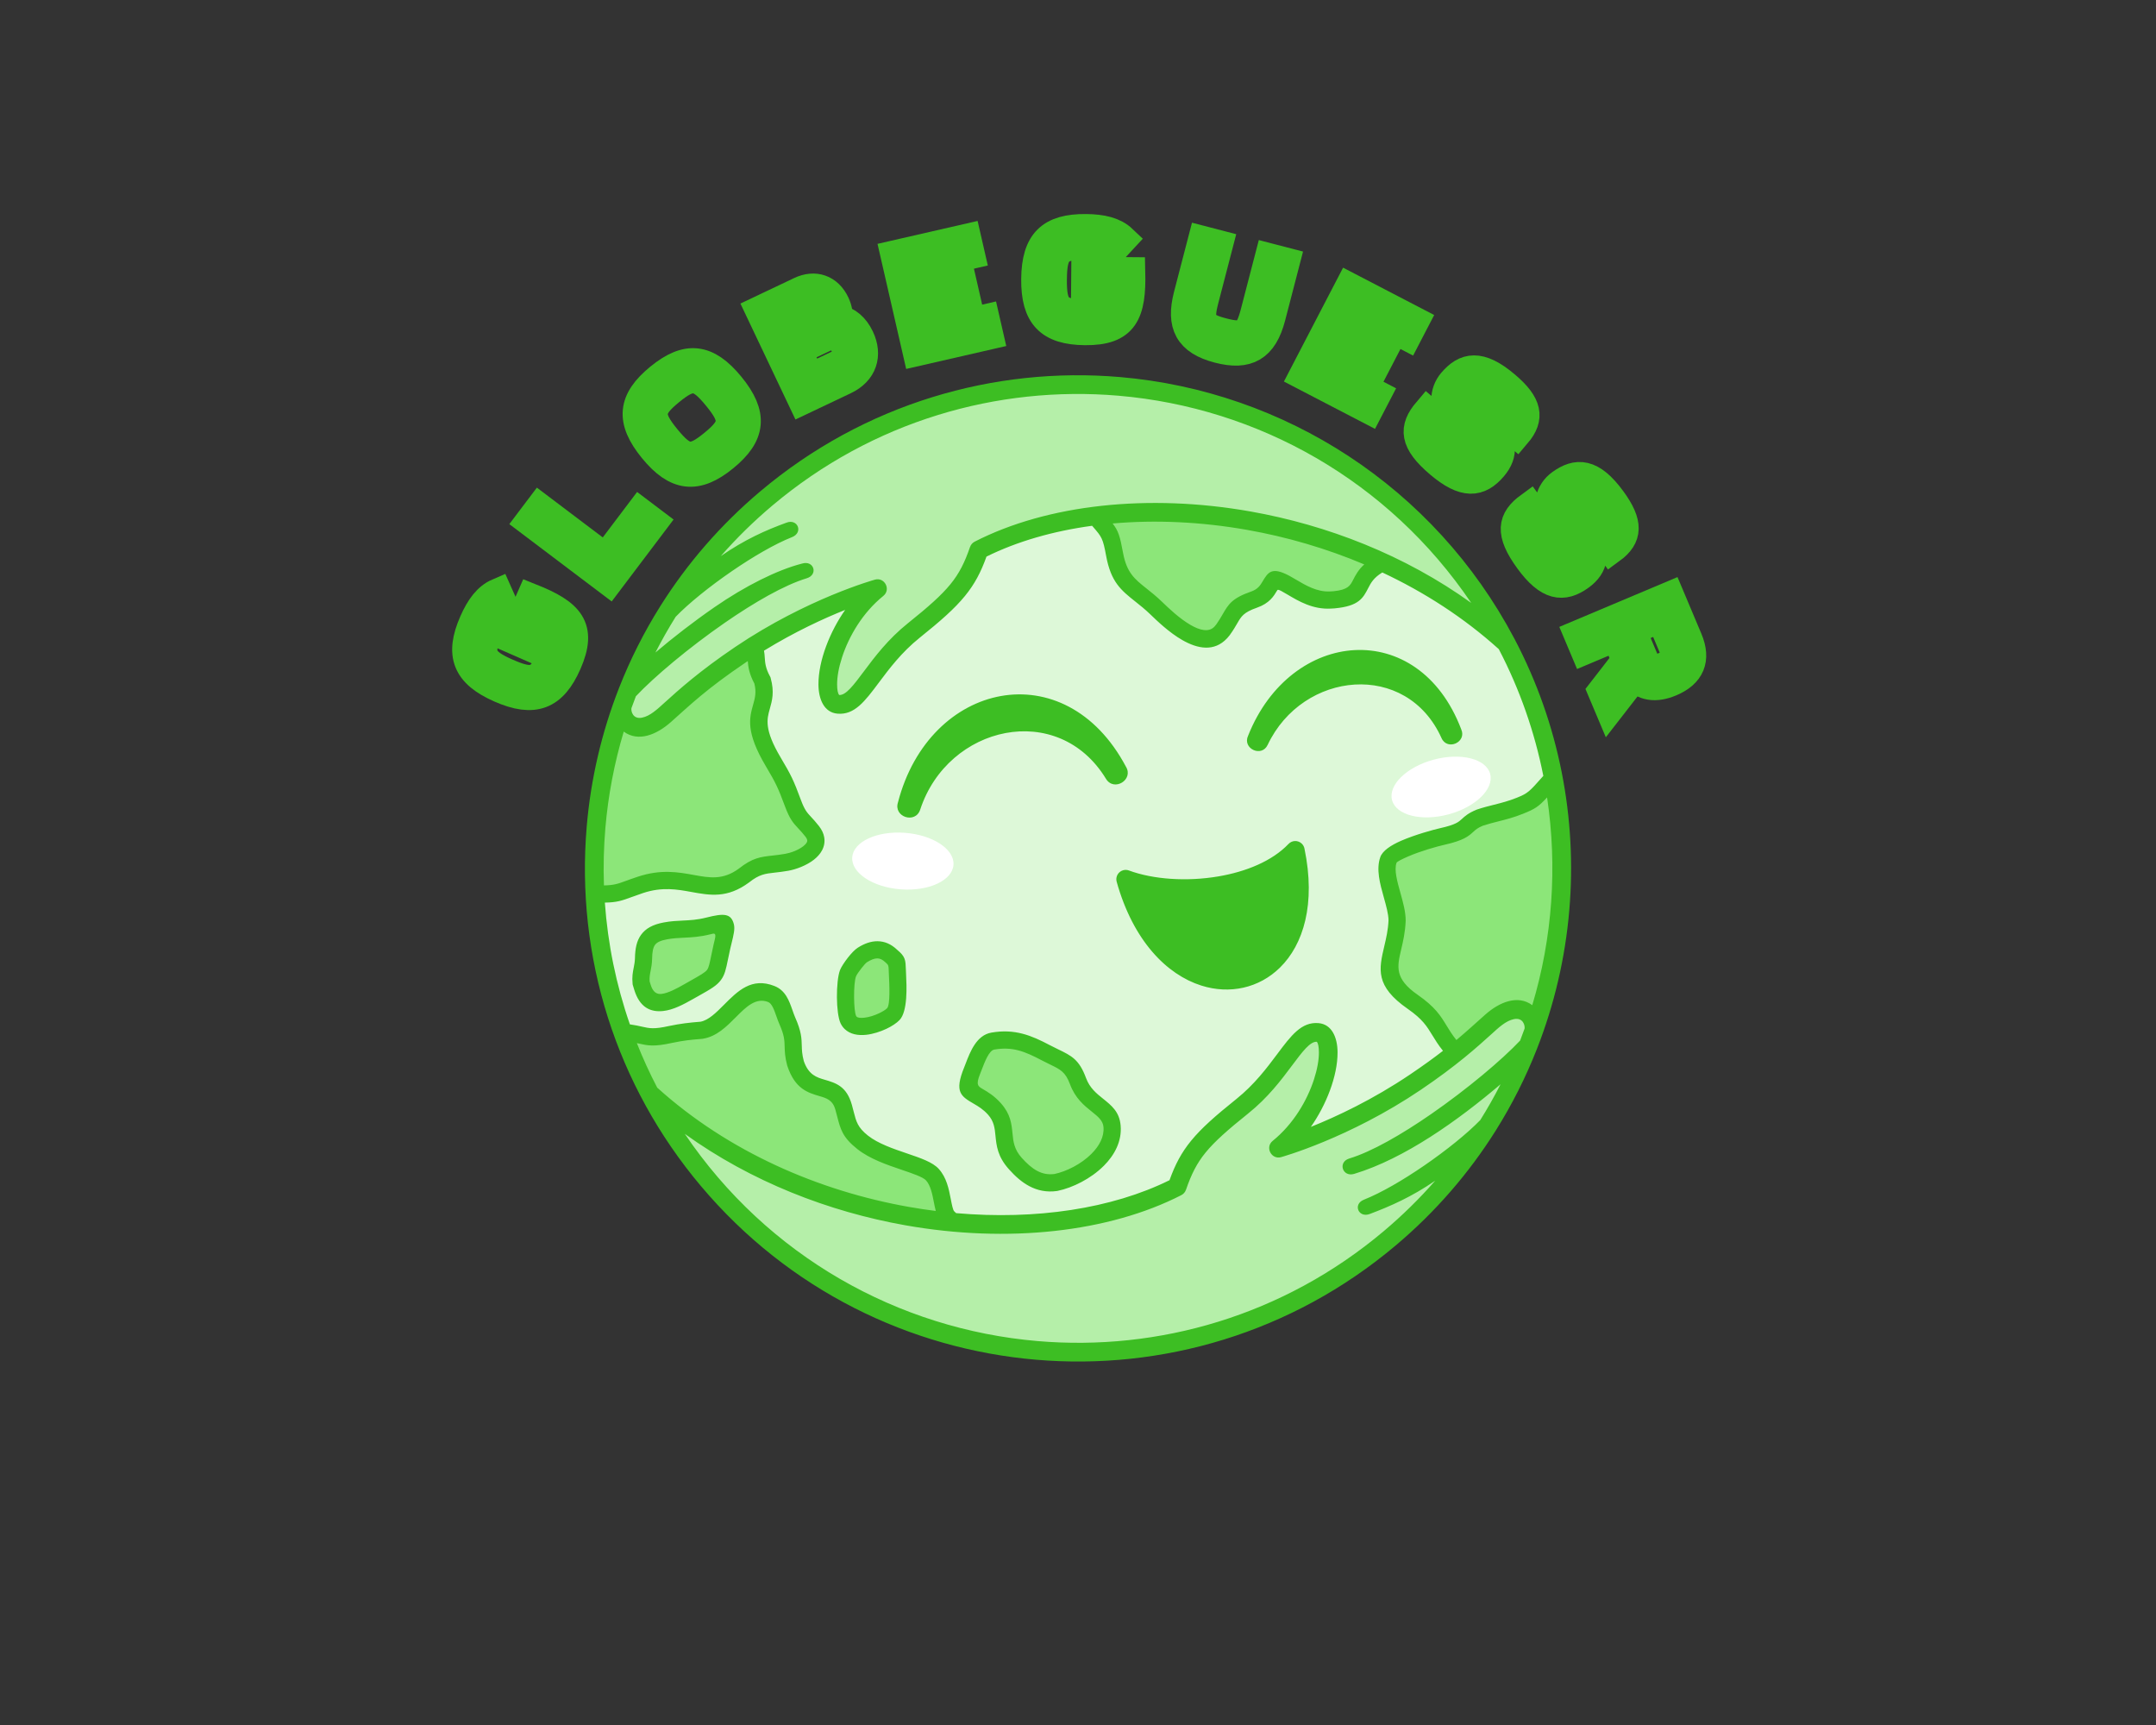 <?xml version="1.0" encoding="UTF-8" standalone="no" ?>
<!DOCTYPE svg PUBLIC "-//W3C//DTD SVG 1.1//EN" "http://www.w3.org/Graphics/SVG/1.1/DTD/svg11.dtd">
<svg xmlns="http://www.w3.org/2000/svg" xmlns:xlink="http://www.w3.org/1999/xlink" version="1.1" width="1280" height="1024" viewBox="0 0 1280 1024" xml:space="preserve">
<rect x="0" y="0" width="1280" height="1024" fill="#333333" stroke="none"/>
<desc>Created with Fabric.js 5.3.0</desc>
<defs>
</defs>
<g transform="matrix(1 0 0 1 640 512)" id="background-logo"  >
<rect style="stroke: none; stroke-width: 0; stroke-dasharray: none; stroke-linecap: butt; stroke-dashoffset: 0; stroke-linejoin: miter; stroke-miterlimit: 4; fill: rgb(255,255,255); fill-opacity: 0; fill-rule: nonzero; opacity: 1;"  paint-order="stroke"  x="-640" y="-512" rx="0" ry="0" width="1280" height="1024" />
</g>
<g transform="matrix(2.237 0 0 2.237 640 515.497)" id="logo-logo"  >
<g style=""  paint-order="stroke"   >
		<g transform="matrix(0.753 0 0 0.753 0.001 0)"  >
<path style="stroke: none; stroke-width: 1; stroke-dasharray: none; stroke-linecap: butt; stroke-dashoffset: 0; stroke-linejoin: miter; stroke-miterlimit: 4; fill: rgb(181,239,169); fill-rule: evenodd; opacity: 1;"  paint-order="stroke"  transform=" translate(-305.793, -396.789)" d="M 314.144 269.772 C 297.64 271.579 282.426 275.802 269.712 282.318 C 269.415 282.47 269.159 282.674 268.952 282.913 C 268.74 283.158 268.577 283.444 268.472 283.752 L 268.233 284.449 L 268.219 284.444 C 267.351 286.905 266.458 289.053 265.428 291.036 C 264.299 293.209 263.011 295.175 261.415 297.127 C 259.772 299.14 257.788 301.169 255.315 303.416 C 252.858 305.648 249.905 308.107 246.309 310.989 C 242.829 313.778 239.934 316.717 237.439 319.583 C 234.919 322.48 232.831 325.271 230.96 327.773 C 229.115 330.245 227.517 332.381 226.055 333.915 C 224.479 335.566 223.037 336.52 221.598 336.444 L 221.311 336.429 L 221.105 336.228 C 220.753 335.882 220.499 335.304 220.345 334.534 C 220.211 333.862 220.139 332.992 220.134 331.964 C 220.126 330.582 220.276 329.017 220.585 327.326 C 220.886 325.686 221.333 323.928 221.93 322.103 C 223.23 318.123 225.228 313.866 227.931 309.853 C 230.307 306.324 233.228 302.982 236.699 300.178 C 237.345 299.658 237.635 298.993 237.654 298.338 C 237.667 297.894 237.557 297.448 237.351 297.05 C 237.146 296.652 236.845 296.305 236.477 296.057 C 235.929 295.689 235.217 295.537 234.425 295.759 L 234.405 295.765 C 233.715 295.956 210.324 302.559 185.422 319.369 C 172.76 327.916 165.492 334.495 160.583 338.94 C 160.443 339.074 160.287 339.208 160.142 339.34 C 157.659 341.597 155.199 343.831 152.278 344.413 C 151.607 344.547 151.017 344.547 150.502 344.449 C 149.608 344.279 148.958 343.822 148.501 343.254 C 148.062 342.707 147.81 342.063 147.694 341.483 C 147.595 340.988 147.595 340.515 147.659 340.175 L 147.672 340.106 L 147.688 340.06 C 147.901 339.466 148.159 338.763 148.461 337.95 C 148.731 337.225 148.998 336.524 149.259 335.849 L 149.313 335.709 L 149.414 335.603 C 152.729 332.079 157.606 327.616 163.305 322.909 C 168.647 318.497 174.732 313.855 180.95 309.554 C 186.403 305.783 191.926 302.296 197.09 299.495 C 201.755 296.963 206.146 294.978 209.955 293.826 C 211.124 293.473 211.706 292.764 211.82 292.047 C 211.863 291.777 211.842 291.504 211.765 291.249 C 211.688 290.995 211.551 290.755 211.362 290.551 C 210.858 290.005 209.962 289.729 208.776 290.087 L 208.746 290.096 C 204.437 291.194 199.488 293.142 194.281 295.735 C 188.999 298.366 183.464 301.653 178.07 305.383 C 174.48 307.866 170.92 310.472 167.505 313.094 C 163.889 315.871 160.459 318.646 157.35 321.292 L 154.463 323.747 L 156.185 320.373 C 157.272 318.24 158.422 316.103 159.632 313.967 C 160.833 311.847 162.075 309.761 163.358 307.71 L 163.398 307.645 L 163.456 307.585 C 165.733 305.229 168.719 302.558 172.117 299.802 C 175.562 297.007 179.429 294.124 183.408 291.395 C 187.244 288.762 191.18 286.276 194.934 284.152 C 198.443 282.167 201.787 280.502 204.737 279.334 C 205.875 278.885 206.396 278.125 206.45 277.396 C 206.47 277.118 206.427 276.844 206.329 276.597 C 206.23 276.348 206.074 276.119 205.87 275.931 C 205.324 275.428 204.412 275.225 203.264 275.678 L 203.244 275.684 C 199.605 277.011 195.997 278.47 192.235 280.327 C 188.477 282.183 184.565 284.439 180.318 287.361 L 175.332 290.792 L 179.32 286.24 C 182.11 283.055 185.036 279.958 188.094 276.959 C 191.113 274 194.278 271.123 197.585 268.337 C 214.984 253.681 234.488 243.166 254.9 236.69 C 276.104 229.962 298.292 227.589 320.117 229.457 C 345.118 231.595 369.318 239.277 390.924 251.968 C 411.973 264.331 430.556 281.444 445.01 302.811 L 447.393 306.333 L 443.939 303.849 C 432.602 295.689 420.332 288.998 407.611 283.729 C 394.206 278.176 380.295 274.201 366.442 271.75 C 348.526 268.579 330.688 267.961 314.144 269.772 L 314.144 269.772 z M 220.667 541.615 C 199.619 529.253 181.038 512.139 166.576 490.767 L 164.192 487.244 L 167.646 489.729 C 178.985 497.89 191.255 504.58 203.975 509.85 C 217.38 515.402 231.291 519.377 245.144 521.828 C 263.06 524.999 280.897 525.617 297.442 523.806 C 313.946 521.999 329.16 517.776 341.874 511.26 C 342.171 511.108 342.427 510.904 342.633 510.666 C 342.846 510.421 343.009 510.134 343.113 509.826 L 343.353 509.129 L 343.367 509.134 C 344.235 506.673 345.129 504.525 346.158 502.543 C 347.287 500.369 348.576 498.403 350.171 496.451 C 351.813 494.439 353.798 492.409 356.271 490.162 C 358.728 487.931 361.682 485.472 365.277 482.589 C 368.758 479.8 371.652 476.861 374.146 473.995 C 376.646 471.121 378.744 468.317 380.624 465.804 C 382.472 463.334 384.069 461.197 385.531 459.664 C 387.107 458.013 388.549 457.059 389.988 457.134 L 390.275 457.149 L 390.48 457.351 C 390.834 457.696 391.087 458.275 391.241 459.044 C 391.375 459.717 391.447 460.587 391.452 461.614 C 391.46 462.996 391.31 464.561 391.001 466.251 C 390.7 467.892 390.252 469.65 389.656 471.475 C 388.355 475.456 386.358 479.713 383.656 483.726 C 381.28 487.254 378.358 490.597 374.887 493.4 C 374.241 493.921 373.951 494.585 373.933 495.24 C 373.92 495.684 374.029 496.13 374.235 496.528 C 374.44 496.926 374.741 497.273 375.109 497.521 C 375.657 497.89 376.369 498.041 377.161 497.819 L 377.182 497.813 C 377.871 497.622 401.262 491.02 426.164 474.21 C 438.826 465.662 446.094 459.083 451.004 454.639 C 451.144 454.504 451.3 454.37 451.445 454.238 C 453.927 451.981 456.388 449.746 459.308 449.165 C 459.979 449.031 460.569 449.031 461.085 449.13 C 461.979 449.3 462.629 449.757 463.085 450.324 C 463.525 450.872 463.776 451.516 463.893 452.096 C 463.99 452.593 463.991 453.064 463.928 453.403 L 463.914 453.472 L 463.897 453.519 C 463.685 454.114 463.429 454.813 463.125 455.628 C 462.856 456.352 462.589 457.054 462.327 457.729 L 462.272 457.869 L 462.173 457.976 C 458.857 461.5 453.979 465.963 448.281 470.669 C 442.939 475.081 436.854 479.724 430.637 484.024 C 425.184 487.796 419.66 491.282 414.496 494.084 C 409.831 496.615 405.44 498.601 401.632 499.753 C 400.479 500.101 399.913 500.822 399.809 501.563 C 399.769 501.852 399.794 502.146 399.878 502.42 C 399.963 502.695 400.108 502.957 400.308 503.18 C 400.83 503.766 401.744 504.075 402.933 503.718 C 410.82 501.333 418.945 497.323 426.85 492.482 C 436.598 486.514 446.007 479.289 454.236 472.287 L 457.123 469.831 L 455.401 473.206 C 454.313 475.339 453.164 477.476 451.954 479.612 C 450.753 481.731 449.511 483.818 448.229 485.868 L 448.188 485.934 L 448.131 485.992 C 445.853 488.349 442.866 491.021 439.469 493.776 C 436.023 496.571 432.156 499.454 428.179 502.184 C 424.343 504.816 420.406 507.303 416.652 509.426 C 413.144 511.411 409.8 513.076 406.85 514.244 C 405.731 514.687 405.221 515.42 405.169 516.127 C 405.149 516.398 405.193 516.668 405.293 516.915 C 405.394 517.166 405.551 517.395 405.755 517.581 C 406.316 518.096 407.254 518.306 408.423 517.844 L 408.435 517.842 C 411.971 516.51 415.62 515.022 419.404 513.164 C 423.191 511.304 427.134 509.063 431.268 506.218 L 436.253 502.786 L 432.267 507.338 C 429.477 510.523 426.551 513.62 423.493 516.617 C 420.474 519.577 417.309 522.455 414.001 525.241 C 396.603 539.897 377.098 550.413 356.687 556.889 C 335.482 563.616 313.294 565.989 291.469 564.122 C 266.464 561.982 242.268 554.303 220.667 541.615 L 220.667 541.615 z" stroke-linecap="round" />
</g>
		<g transform="matrix(0.753 0 0 0.753 -1.035 0.516)"  >
<path style="stroke: none; stroke-width: 1; stroke-dasharray: none; stroke-linecap: butt; stroke-dashoffset: 0; stroke-linejoin: miter; stroke-miterlimit: 4; fill: rgb(221,248,216); fill-rule: evenodd; opacity: 1;"  paint-order="stroke"  transform=" translate(-304.417, -397.475)" d="M 290.566 278.896 C 296.903 277.047 303.608 275.645 310.58 274.699 L 311.308 274.6 L 312.119 275.535 C 313.721 277.384 314.638 278.443 315.347 279.946 C 316.037 281.409 316.452 283.166 317.04 286.381 C 317.85 290.804 319.092 293.671 320.72 295.892 C 322.354 298.121 324.451 299.786 326.896 301.727 C 327.706 302.371 328.56 303.048 329.436 303.783 C 330.319 304.525 331.243 305.339 332.203 306.265 C 333.421 307.44 335.072 309.029 336.987 310.65 C 338.868 312.243 341.002 313.863 343.215 315.13 C 345.744 316.578 348.338 317.569 350.775 317.632 C 353.093 317.692 355.326 316.896 357.297 314.81 L 357.396 314.7 L 358.159 313.792 L 358.255 313.661 C 359.386 312.089 360.127 310.81 360.769 309.702 C 361.536 308.376 362.14 307.333 363.264 306.334 C 364.356 305.363 365.872 304.519 368.41 303.631 C 370.399 302.937 371.723 302.029 372.672 301.084 C 373.635 300.125 374.251 299.092 374.78 298.203 C 375.085 297.691 375.332 297.279 376.278 297.252 L 376.283 297.252 C 376.715 297.241 377.253 297.394 378.081 297.833 L 378.086 297.833 C 378.361 297.979 378.755 298.202 379.213 298.466 L 380.341 299.125 C 382.257 300.261 384.446 301.56 386.865 302.502 C 389.242 303.429 391.899 304.042 394.852 303.872 L 396.203 303.791 C 400.154 303.419 402.426 302.608 403.893 301.497 C 405.3 300.43 406.057 298.961 406.898 297.324 C 407.356 296.433 407.851 295.474 408.677 294.447 C 409.507 293.417 410.643 292.363 412.35 291.336 L 412.969 290.964 L 413.626 291.272 C 421.202 294.824 428.572 298.914 435.621 303.553 C 442.432 308.035 448.931 313.019 455.015 318.51 L 455.19 318.668 L 455.309 318.895 C 459.03 326.024 462.204 333.355 464.829 340.826 C 467.493 348.407 469.596 356.128 471.138 363.924 L 471.267 364.579 L 470.619 365.31 C 468.183 368.062 466.853 369.564 465.566 370.631 C 464.217 371.752 463.031 372.319 460.915 373.173 C 459.451 373.763 458.059 374.226 456.703 374.623 C 455.32 375.028 454.041 375.352 452.762 375.674 C 451.711 375.939 450.657 376.206 449.873 376.419 C 448.966 376.667 448.003 376.951 446.932 377.306 L 446.827 377.344 C 444.149 378.435 443.057 379.42 442.026 380.368 L 441.983 380.407 C 440.733 381.557 439.551 382.644 433.725 383.944 C 432.363 384.248 429.568 384.985 426.493 385.979 C 424.385 386.659 422.156 387.458 420.196 388.314 C 418.396 389.101 416.773 389.979 415.552 390.938 C 414.592 391.692 413.905 392.473 413.626 393.26 C 412.943 395.19 412.919 397.313 413.223 399.524 C 413.541 401.834 414.224 404.272 414.901 406.694 C 415.312 408.153 415.719 409.607 416.037 411.03 C 416.362 412.477 416.582 413.849 416.592 415.079 L 416.592 415.144 C 416.452 418.614 415.744 421.646 415.104 424.369 L 415.093 424.416 C 414.164 428.37 413.367 431.765 414.148 434.958 C 414.929 438.149 417.323 441.374 422.805 445.184 C 425.497 447.055 427.265 448.674 428.603 450.221 C 429.943 451.772 430.813 453.199 431.745 454.729 C 432.252 455.561 432.776 456.421 433.388 457.342 C 433.986 458.242 434.667 459.195 435.491 460.223 L 436.358 461.303 L 435.262 462.154 C 433.684 463.377 431.949 464.676 430.017 466.07 C 428.045 467.493 425.936 468.968 423.663 470.502 C 416.982 475.012 410.4 478.776 404.357 481.867 C 398.317 484.957 392.851 487.355 388.368 489.148 L 384.104 490.854 L 386.745 487.1 C 389.435 483.275 391.826 478.716 393.494 474.054 C 395.019 469.795 395.935 465.476 395.912 461.597 C 395.897 459.071 395.4 456.701 394.304 455.021 C 393.446 453.709 392.185 452.827 390.453 452.679 C 387.866 452.458 385.766 453.411 383.761 455.152 C 381.604 457.023 379.488 459.853 377.038 463.128 L 377.032 463.13 C 373.421 467.957 368.975 473.902 362.479 479.109 C 358.759 482.091 355.684 484.657 353.091 487.025 C 350.527 489.367 348.452 491.499 346.708 493.635 C 345.045 495.67 343.688 497.692 342.506 499.874 C 341.311 502.08 340.295 504.44 339.326 507.132 L 339.139 507.652 L 338.648 507.896 C 328.411 512.957 316.554 516.511 303.726 518.49 C 290.83 520.48 276.94 520.887 262.719 519.643 L 262.18 519.595 L 261.816 519.184 C 261.759 519.118 261.689 519.046 261.604 518.966 C 261.526 518.891 261.439 518.814 261.344 518.736 C 260.847 518.337 260.503 517.521 260.229 516.461 C 260.002 515.578 259.806 514.572 259.599 513.506 C 259.267 511.799 258.911 509.977 258.313 508.236 C 257.74 506.569 256.938 504.967 255.706 503.606 C 254.773 502.576 253.334 501.724 251.575 500.937 C 249.734 500.114 247.507 499.358 245.131 498.551 C 242.74 497.739 240.177 496.869 237.689 495.815 C 235.182 494.755 232.82 493.527 230.928 492.03 C 228.957 490.47 227.812 489.101 227.032 487.635 C 226.262 486.187 225.889 484.737 225.424 482.927 L 225.08 481.601 L 224.788 480.518 C 223.954 477.548 222.726 475.84 221.275 474.757 C 219.792 473.649 217.963 473.112 216.075 472.558 C 214.605 472.126 213.083 471.678 211.62 470.615 C 210.134 469.537 208.807 467.889 207.854 465.126 L 207.828 465.03 C 207.494 463.767 207.314 462.719 207.214 461.792 C 207.118 460.898 207.096 460.106 207.077 459.339 C 207.044 458.089 207.012 456.89 206.731 455.431 C 206.449 453.962 205.912 452.215 204.866 449.86 L 204.861 449.86 C 204.701 449.501 204.538 449.082 204.372 448.635 C 204.262 448.336 204.08 447.816 203.898 447.298 C 203.313 445.627 202.718 443.931 201.842 442.535 C 201.028 441.236 199.933 440.148 198.287 439.503 C 194.699 438.095 191.834 438.474 189.326 439.752 C 186.677 441.102 184.31 443.479 181.928 445.871 C 180.576 447.229 179.217 448.593 177.779 449.729 C 176.259 450.93 174.683 451.84 173.004 452.16 L 172.86 452.181 C 171.741 452.271 170.799 452.352 170.085 452.422 C 169.186 452.511 168.325 452.606 167.438 452.721 C 166.632 452.825 165.777 452.954 164.808 453.12 C 163.865 453.281 162.908 453.463 161.883 453.674 L 161.798 453.692 C 159.087 454.292 157.29 454.497 155.829 454.479 C 154.317 454.459 153.233 454.214 151.916 453.915 L 151.909 453.913 C 150.748 453.65 149.424 453.351 147.664 453.105 L 146.837 452.99 L 146.564 452.204 C 144.129 445.2 142.174 438.076 140.696 430.881 C 139.202 423.61 138.193 416.278 137.669 408.938 L 137.567 407.503 L 139.014 407.481 C 143.061 407.422 144.71 406.819 148.114 405.577 L 148.149 405.564 C 149.271 405.154 150.591 404.672 152.109 404.169 C 155.638 402.998 158.8 402.666 161.714 402.742 C 164.598 402.818 167.194 403.291 169.667 403.74 C 172.94 404.335 176.027 404.896 179.161 404.633 C 182.219 404.376 185.397 403.315 188.989 400.687 L 189.083 400.615 C 190.99 399.104 192.526 398.277 194.045 397.775 C 195.551 397.277 196.971 397.119 198.711 396.926 C 199.46 396.844 200.258 396.755 200.936 396.666 C 201.675 396.57 202.501 396.448 203.462 396.277 C 204.803 396.039 206.423 395.562 208.021 394.873 C 209.397 394.279 210.74 393.539 211.846 392.674 C 212.381 392.256 212.88 391.794 213.324 391.289 C 213.724 390.834 214.067 390.355 214.337 389.857 C 214.666 389.249 214.897 388.614 215.008 387.958 C 215.112 387.343 215.112 386.694 214.992 386.014 C 214.896 385.478 214.725 384.934 214.467 384.388 C 214.206 383.835 213.862 383.279 213.427 382.722 C 212.327 381.314 211.476 380.397 210.744 379.613 L 210.71 379.577 C 209.226 377.984 208.271 376.961 206.89 373.244 C 206.241 371.499 205.7 370.075 205.187 368.797 C 204.707 367.604 204.26 366.574 203.773 365.553 C 203.27 364.497 202.749 363.498 202.136 362.398 C 201.527 361.305 200.769 360.01 199.809 358.391 C 196.776 353.282 195.517 349.734 195.143 346.977 C 194.756 344.125 195.292 342.195 195.828 340.289 L 195.839 340.25 C 196.63 337.438 197.412 334.657 196.168 330.102 L 196.116 329.91 L 196.024 329.743 C 195.165 328.174 194.698 326.866 194.432 325.718 C 194.167 324.582 194.1 323.632 194.04 322.737 L 194.037 322.702 C 193.982 321.876 193.927 321.084 193.785 320.308 L 193.615 319.39 L 194.415 318.899 C 199.903 315.53 205.226 312.664 210.123 310.261 C 215.025 307.856 219.47 305.929 223.218 304.43 L 227.481 302.723 L 224.841 306.479 C 222.152 310.302 219.76 314.863 218.092 319.524 C 216.568 323.783 215.652 328.102 215.674 331.982 C 215.689 334.507 216.186 336.877 217.283 338.557 C 218.14 339.87 219.401 340.751 221.133 340.899 C 223.721 341.121 225.82 340.167 227.826 338.426 C 229.982 336.555 232.098 333.726 234.548 330.45 L 234.554 330.449 C 238.165 325.621 242.612 319.676 249.107 314.469 C 252.828 311.487 255.902 308.921 258.495 306.552 C 261.059 304.211 263.134 302.079 264.878 299.943 C 266.541 297.908 267.898 295.886 269.08 293.704 C 270.275 291.498 271.291 289.138 272.26 286.446 L 272.447 285.925 L 272.937 285.683 C 278.38 282.993 284.289 280.727 290.566 278.896 L 290.566 278.896 z M 320.911 399.666 C 320.669 400.098 320.59 400.622 320.733 401.135 C 323.448 410.827 327.468 418.519 332.199 424.323 C 337.418 430.727 343.503 434.827 349.645 436.775 C 352.034 437.532 354.429 437.967 356.78 438.084 C 359.167 438.203 361.522 438.002 363.795 437.49 C 366.073 436.979 368.271 436.149 370.337 435.016 C 372.376 433.896 374.284 432.482 376.015 430.783 C 380.166 426.707 383.314 420.972 384.81 413.714 C 386.177 407.073 386.162 399.163 384.274 390.085 L 384.266 390.039 C 384.228 389.853 384.16 389.669 384.064 389.499 C 383.974 389.334 383.854 389.179 383.707 389.04 L 383.68 389.018 C 383.299 388.664 382.81 388.495 382.326 388.507 C 381.835 388.519 381.346 388.721 380.979 389.106 L 380.957 389.134 C 378.066 392.149 374.386 394.608 370.225 396.534 C 365.754 398.604 360.716 400.067 355.51 400.953 C 349.846 401.917 344.01 402.194 338.501 401.83 C 332.927 401.461 327.676 400.436 323.258 398.8 C 323.068 398.729 322.869 398.689 322.668 398.681 C 322.475 398.674 322.273 398.697 322.071 398.754 C 321.56 398.897 321.153 399.236 320.911 399.666 L 320.911 399.666 z M 298.19 461.77 L 296.803 461.093 C 296.303 460.846 295.785 460.583 295.261 460.307 C 293.603 459.431 292.036 458.644 290.521 457.988 C 289.005 457.332 287.495 456.785 285.928 456.377 C 284.328 455.961 282.698 455.698 280.983 455.625 C 279.271 455.551 277.457 455.667 275.486 456.007 C 271.024 456.778 268.948 462.197 267.479 466.036 L 267.446 466.105 L 266.936 467.429 C 265.305 471.433 265.003 473.662 265.599 475.103 C 266.156 476.454 267.746 477.383 269.828 478.598 C 271.357 479.49 273.262 480.604 275.127 482.702 C 276.326 484.052 276.996 485.423 277.402 486.814 C 277.791 488.146 277.918 489.431 278.046 490.733 C 278.219 492.49 278.395 494.276 278.991 496.108 C 279.578 497.915 280.591 499.82 282.447 501.895 C 283.495 503.066 284.573 504.157 285.701 505.117 L 285.704 505.114 C 286.82 506.063 287.993 506.894 289.243 507.557 C 290.561 508.255 291.951 508.77 293.433 509.047 C 294.907 509.322 296.485 509.366 298.189 509.131 L 298.347 509.102 C 300.955 508.561 303.873 507.473 306.692 505.945 C 309.305 504.529 311.814 502.74 313.891 500.665 L 314.238 500.317 C 315.999 498.489 317.439 496.446 318.366 494.236 C 319.241 492.15 319.661 489.904 319.46 487.539 C 319.101 483.321 316.621 481.295 313.782 479.022 L 313.69 478.949 C 312.549 478.036 311.34 477.067 310.242 475.865 C 309.093 474.604 308.063 473.097 307.346 471.151 C 305.119 465.118 302.619 463.909 298.19 461.77 L 298.19 461.77 z M 259.036 347.367 C 252.111 353.644 246.581 362.595 243.662 373.864 L 243.64 373.943 C 243.237 375.183 243.639 376.181 244.37 376.79 C 244.671 377.041 245.034 377.236 245.425 377.363 C 245.812 377.488 246.22 377.543 246.619 377.517 C 247.567 377.454 248.478 376.884 248.88 375.647 C 252.202 365.502 258.803 357.713 266.784 352.857 C 271.467 350.007 276.63 348.167 281.887 347.452 C 287.156 346.735 292.522 347.15 297.596 348.811 C 305.045 351.25 311.859 356.366 316.821 364.521 C 317.496 365.628 318.517 365.969 319.457 365.81 C 319.847 365.744 320.229 365.596 320.574 365.385 C 320.924 365.172 321.231 364.899 321.468 364.584 C 322.037 363.823 322.199 362.761 321.522 361.652 L 321.479 361.583 C 316.396 352.01 309.826 345.367 302.642 341.395 C 295.472 337.43 287.675 336.114 280.131 337.188 C 272.562 338.267 265.236 341.746 259.036 347.367 L 259.036 347.367 z M 243.374 429.102 C 243.084 428.33 242.479 427.608 241.258 426.59 L 241.184 426.525 C 240.207 425.581 239.207 424.902 238.184 424.463 C 237.181 424.03 236.154 423.825 235.104 423.818 C 234.095 423.812 233.081 423.996 232.061 424.342 C 231.008 424.699 229.952 425.229 228.889 425.901 C 228.504 426.146 228.038 426.551 227.542 427.049 C 226.964 427.631 226.354 428.336 225.78 429.065 C 225.183 429.826 224.6 430.646 224.12 431.402 C 223.743 431.994 223.441 432.524 223.261 432.923 L 223.178 433.137 C 222.866 433.936 222.623 435.199 222.454 436.693 C 222.262 438.388 222.17 440.323 222.184 442.198 C 222.197 444.053 222.315 445.926 222.542 447.541 C 222.736 448.926 223.004 450.08 223.344 450.8 C 223.495 451.121 223.667 451.413 223.856 451.676 C 224.051 451.946 224.272 452.198 224.515 452.431 C 225.252 453.134 226.152 453.597 227.15 453.863 C 228.318 454.176 229.625 454.225 230.977 454.079 C 232.046 453.964 233.156 453.726 234.244 453.404 C 235.442 453.051 236.612 452.597 237.671 452.097 C 238.586 451.665 239.44 451.186 240.178 450.693 C 240.886 450.222 241.478 449.746 241.901 449.302 C 243.111 448.034 243.646 445.338 243.86 442.482 C 244.09 439.426 243.935 436.233 243.837 434.212 C 243.837 433.649 243.765 433.062 243.765 432.5 C 243.712 430.951 243.676 429.906 243.374 429.102 L 243.374 429.102 z M 182.317 423.059 C 183.056 420.045 183.52 418.146 183.178 416.794 C 182.839 415.452 182.278 414.783 181.337 414.599 C 180.044 414.346 178.034 414.708 175.144 415.438 C 173.464 415.863 171.955 416.108 170.538 416.263 C 169.16 416.412 167.872 416.474 166.598 416.533 C 165.582 416.581 164.573 416.629 163.398 416.731 C 162.311 416.826 161.191 416.964 160.007 417.187 C 158.225 417.521 156.774 418.002 155.597 418.647 C 154.475 419.263 153.596 420.035 152.906 420.984 C 152.235 421.907 151.781 422.955 151.485 424.151 C 151.172 425.42 151.031 426.855 150.998 428.48 C 150.97 429.832 150.751 430.942 150.542 432.005 L 150.54 432.016 C 150.378 432.838 150.22 433.641 150.142 434.446 C 150.062 435.277 150.048 436.201 150.163 437.328 L 150.179 437.489 L 150.69 439.163 C 151.544 441.962 152.784 443.712 154.275 444.69 C 155.73 445.646 157.496 445.897 159.416 445.698 C 161.054 445.527 162.748 444.972 164.405 444.249 C 166.119 443.502 167.802 442.57 169.355 441.689 L 171.254 440.62 C 173.473 439.371 175.104 438.453 176.281 437.653 C 177.412 436.885 178.205 436.181 178.85 435.306 C 179.431 434.52 179.808 433.714 180.12 432.721 C 180.462 431.631 180.73 430.326 181.08 428.623 L 181.451 426.832 C 181.583 426.207 181.737 425.496 181.925 424.658 C 182.024 424.261 182.184 423.385 182.317 423.059 L 182.317 423.059 z M 369.209 354.08 C 370.051 354.129 370.915 353.729 371.403 352.689 L 371.403 352.684 C 375.629 343.745 382.599 337.348 390.499 333.806 C 395.131 331.729 400.089 330.635 405.006 330.585 C 409.936 330.536 414.822 331.538 419.296 333.652 C 425.863 336.757 431.538 342.248 435.158 350.321 C 435.632 351.369 436.486 351.783 437.324 351.748 L 437.33 351.748 C 437.676 351.733 438.029 351.644 438.361 351.495 C 438.695 351.345 438.997 351.138 439.239 350.887 C 439.823 350.283 440.082 349.368 439.61 348.321 L 439.578 348.24 C 436.03 338.898 430.785 332.066 424.672 327.607 C 418.576 323.161 411.602 321.062 404.581 321.177 C 397.542 321.292 390.445 323.632 384.127 328.06 C 377.068 333.005 370.98 340.557 367.014 350.529 L 366.981 350.604 C 366.49 351.648 366.733 352.57 367.31 353.187 C 367.553 353.447 367.849 353.66 368.171 353.812 C 368.497 353.965 368.853 354.059 369.209 354.08 L 369.209 354.08 z" stroke-linecap="round" />
</g>
		<g transform="matrix(0.753 0 0 0.753 0.002 -0.502)"  >
<path style="stroke: none; stroke-width: 1; stroke-dasharray: none; stroke-linecap: butt; stroke-dashoffset: 0; stroke-linejoin: miter; stroke-miterlimit: 4; fill: rgb(140,230,121); fill-rule: evenodd; opacity: 1;"  paint-order="stroke"  transform=" translate(-305.794, -396.122)" d="M 161.533 398.782 C 158.364 398.719 154.874 399.111 150.875 400.438 C 149.09 401.03 147.851 401.483 146.8 401.867 L 146.777 401.877 C 145.305 402.413 144.211 402.812 143.019 403.089 C 141.82 403.366 140.542 403.515 138.72 403.543 L 137.979 403.555 L 137.953 402.813 C 137.833 399.422 137.816 396.025 137.901 392.631 C 137.987 389.21 138.173 385.819 138.46 382.465 C 138.954 376.699 139.746 370.951 140.833 365.246 C 141.917 359.554 143.294 353.918 144.959 348.366 L 145.269 347.334 L 146.137 347.975 C 148.292 349.566 150.722 349.91 153.173 349.415 C 156.144 348.815 159.16 346.998 161.791 344.665 C 162.505 344.031 163.512 343.126 164.534 342.207 C 170.281 337.042 176.195 331.725 188.263 323.579 L 190.058 322.375 L 190.157 323.672 C 190.233 324.682 190.351 325.761 190.666 326.984 C 190.982 328.212 191.507 329.618 192.401 331.303 L 192.442 331.379 L 192.466 331.478 C 192.876 333.127 192.924 334.514 192.79 335.771 C 192.658 337.013 192.353 338.098 192.046 339.187 C 191.391 341.519 190.728 343.874 191.095 347.064 C 191.467 350.304 192.889 354.453 196.417 360.395 C 197.289 361.865 197.998 363.076 198.621 364.195 C 199.242 365.31 199.75 366.279 200.212 367.25 C 200.688 368.248 201.133 369.272 201.617 370.472 C 202.084 371.628 202.591 372.962 203.205 374.616 C 204.041 376.864 204.745 378.292 205.463 379.396 C 206.17 380.482 206.918 381.284 207.828 382.26 L 207.837 382.27 C 208.543 383.027 209.365 383.909 210.328 385.142 C 210.54 385.413 210.706 385.668 210.829 385.905 C 210.972 386.183 211.063 386.446 211.106 386.692 C 211.147 386.918 211.142 387.144 211.098 387.365 C 211.056 387.582 210.977 387.792 210.869 387.991 C 210.717 388.271 210.514 388.545 210.271 388.808 C 210.032 389.068 209.745 389.326 209.426 389.575 C 208.549 390.26 207.487 390.841 206.401 391.3 C 205.15 391.828 203.863 392.201 202.784 392.392 C 201.916 392.546 201.1 392.667 200.333 392.767 C 199.541 392.871 198.889 392.944 198.279 393.011 C 196.14 393.249 194.393 393.443 192.626 394.038 C 190.86 394.632 189.019 395.641 186.649 397.517 L 186.625 397.534 C 183.715 399.654 181.005 400.488 178.317 400.664 C 175.676 400.837 173.095 400.367 170.36 399.871 C 167.607 399.371 164.718 398.845 161.533 398.782 L 161.533 398.782 z M 427.755 389.699 C 430.631 388.769 433.274 388.072 434.572 387.783 C 441.451 386.248 443.006 384.819 444.651 383.306 C 445.42 382.599 446.219 381.864 448.193 381.046 L 448.25 381.025 C 449.188 380.717 450.118 380.445 451.045 380.192 C 452.042 379.921 452.881 379.708 453.717 379.498 C 455.092 379.151 456.467 378.803 457.878 378.387 C 459.298 377.968 460.778 377.473 462.38 376.827 C 464.414 376.006 465.721 375.423 466.873 374.652 C 468.021 373.884 469.059 372.898 470.562 371.267 L 471.635 370.103 L 471.869 371.667 C 473.714 383.937 474.193 396.372 473.312 408.729 C 472.434 421.048 470.204 433.289 466.627 445.212 L 466.316 446.244 L 465.449 445.604 C 463.295 444.012 460.864 443.669 458.414 444.163 C 455.443 444.763 452.426 446.58 449.796 448.914 C 449.08 449.548 448.069 450.457 447.053 451.371 C 444.745 453.445 442.409 455.544 439.642 457.854 L 439.049 458.35 L 438.566 457.748 C 437.028 455.834 436.036 454.205 435.107 452.68 C 434.039 450.925 433.043 449.29 431.568 447.585 C 430.092 445.878 428.112 444.07 425.056 441.946 C 420.783 438.977 418.895 436.346 418.248 433.656 C 417.603 430.97 418.217 428.355 418.932 425.31 L 418.934 425.303 C 419.609 422.421 420.362 419.214 420.521 415.319 L 420.521 415.201 C 420.528 413.709 420.305 412.15 419.966 410.557 C 419.623 408.942 419.16 407.289 418.695 405.63 C 418.129 403.604 417.556 401.562 417.237 399.692 C 416.904 397.743 416.846 395.971 417.341 394.57 C 417.476 394.192 418.002 393.772 418.796 393.336 C 419.533 392.931 420.578 392.441 421.769 391.921 C 423.64 391.104 425.757 390.344 427.755 389.699 L 427.755 389.699 z M 273.127 462.883 C 273.968 461.318 274.964 460.097 276.148 459.893 C 277.808 459.606 279.338 459.506 280.79 459.563 C 282.242 459.622 283.61 459.839 284.94 460.186 C 286.321 460.545 287.692 461.05 289.097 461.664 C 290.493 462.276 291.921 462.996 293.426 463.79 C 293.989 464.088 294.521 464.357 295.023 464.606 L 296.479 465.315 C 298.196 466.145 299.541 466.795 300.705 467.826 C 301.884 468.871 302.814 470.254 303.646 472.508 C 304.543 474.938 305.746 476.758 307.063 478.238 C 308.403 479.747 309.862 480.915 311.239 482.017 L 311.297 482.062 C 313.438 483.775 315.31 485.295 315.528 487.863 C 315.68 489.635 315.323 491.354 314.598 492.98 C 313.904 494.532 312.876 495.993 311.634 497.328 L 311.647 497.343 L 311.109 497.88 C 309.304 499.685 307.139 501.236 304.894 502.464 C 302.47 503.789 299.945 504.74 297.672 505.226 L 297.615 505.234 C 296.374 505.402 295.217 505.364 294.132 505.159 C 293.044 504.952 292.031 504.578 291.078 504.073 C 290.041 503.522 289.053 502.813 288.1 501.991 C 287.167 501.187 286.264 500.265 285.376 499.274 C 283.951 497.682 283.164 496.139 282.697 494.634 C 282.237 493.151 282.099 491.738 281.961 490.348 C 281.794 488.646 281.628 486.968 281.099 485.277 C 280.578 483.613 279.69 481.902 278.071 480.081 C 275.784 477.507 273.582 476.222 271.818 475.191 C 270.854 474.629 270.12 474.2 269.813 473.185 C 269.542 472.284 269.725 471.033 270.589 468.909 L 270.873 468.197 L 271.165 467.441 C 271.706 466.022 272.361 464.311 273.127 462.883 L 273.127 462.883 z M 339.374 307.507 C 337.591 305.989 336.061 304.517 334.933 303.429 C 333.894 302.427 332.921 301.567 332.004 300.795 C 331.138 300.066 330.22 299.337 329.347 298.645 C 327.299 297.019 325.544 295.625 324.108 293.7 C 322.665 291.764 321.579 289.333 320.91 285.672 C 320.375 282.74 319.963 280.834 319.447 279.366 C 318.948 277.944 318.338 276.914 317.398 275.702 L 316.548 274.606 L 317.932 274.484 C 325.533 273.812 333.416 273.662 341.454 274.044 C 349.396 274.423 357.475 275.323 365.568 276.755 C 372.618 278.002 379.688 279.657 386.7 281.724 C 393.537 283.741 400.319 286.153 406.975 288.968 L 408.066 289.43 L 407.19 290.226 C 406.191 291.133 405.46 292.036 404.876 292.913 C 404.282 293.806 403.828 294.687 403.399 295.521 C 402.861 296.566 402.378 297.505 401.279 298.292 C 400.227 299.046 398.646 299.601 395.958 299.863 L 394.636 299.94 C 392.255 300.078 389.985 299.504 387.892 298.646 C 385.833 297.803 383.973 296.699 382.345 295.734 L 382.318 295.718 C 381.446 295.201 380.631 294.718 379.937 294.349 C 377.021 292.802 375.339 292.483 374.203 292.927 C 373.099 293.357 372.343 294.624 371.406 296.199 C 371.057 296.788 370.649 297.471 369.989 298.144 C 369.323 298.821 368.423 299.46 367.115 299.917 C 363.812 301.071 361.88 302.144 360.53 303.359 C 359.196 304.56 358.389 305.955 357.362 307.728 C 357.056 308.257 356.726 308.826 356.396 309.361 C 356.044 309.935 355.643 310.554 355.168 311.222 C 354.941 311.521 354.622 311.901 354.367 312.177 C 353.173 313.39 351.661 313.744 350.003 313.532 C 348.461 313.335 346.802 312.64 345.173 311.707 C 343.154 310.551 341.155 309.023 339.374 307.507 L 339.374 307.507 z M 227.599 433.251 C 227.96 432.714 228.41 432.1 228.879 431.502 C 229.3 430.966 229.719 430.462 230.079 430.068 C 230.435 429.678 230.75 429.379 230.982 429.231 C 231.714 428.771 232.413 428.404 233.08 428.152 C 233.78 427.887 234.451 427.746 235.089 427.749 C 235.665 427.753 236.242 427.888 236.82 428.17 C 237.368 428.437 237.924 428.84 238.489 429.395 L 238.547 429.451 L 238.641 429.528 C 239.192 429.981 239.48 430.378 239.645 430.906 C 239.791 431.373 239.809 431.874 239.834 432.621 L 239.869 433.585 C 239.881 433.85 239.907 434.143 239.907 434.403 C 240.071 437.809 240.426 445.146 239.05 446.589 C 238.761 446.891 238.329 447.224 237.793 447.562 C 237.282 447.883 236.669 448.216 235.99 448.536 C 235.118 448.947 234.167 449.32 233.209 449.608 C 232.325 449.874 231.425 450.07 230.561 450.163 C 229.854 450.239 229.198 450.251 228.65 450.175 C 228.059 450.093 227.568 449.903 227.229 449.579 L 227.226 449.575 C 227.157 449.51 227.092 449.435 227.037 449.353 C 226.988 449.278 226.944 449.2 226.905 449.119 C 226.647 448.573 226.457 447.624 226.329 446.452 C 226.198 445.238 226.126 443.736 226.115 442.184 C 226.103 440.56 226.161 438.945 226.285 437.595 C 226.405 436.293 226.592 435.212 226.842 434.56 L 226.846 434.555 C 226.968 434.248 227.24 433.784 227.599 433.251 L 227.599 433.251 z M 173.542 434.738 C 172.553 435.367 171.186 436.137 169.327 437.183 L 167.413 438.268 C 166.078 439.023 164.636 439.825 163.209 440.476 C 161.746 441.144 160.304 441.648 159.015 441.782 C 158.05 441.882 157.129 441.697 156.312 441.069 C 155.548 440.482 154.907 439.512 154.452 438.022 L 154.057 436.729 L 154.051 436.65 C 153.996 435.898 154.026 435.225 154.102 434.583 C 154.177 433.951 154.292 433.368 154.41 432.771 L 154.411 432.762 C 154.647 431.565 154.893 430.316 154.929 428.558 C 154.953 427.39 155.032 426.386 155.2 425.545 C 155.381 424.637 155.668 423.889 156.097 423.297 C 156.506 422.738 157.09 422.276 157.891 421.9 C 158.632 421.553 159.567 421.274 160.732 421.056 C 161.829 420.85 162.857 420.724 163.853 420.639 C 164.801 420.558 165.789 420.511 166.783 420.465 C 168.173 420.398 169.578 420.332 171.11 420.163 C 172.621 419.997 174.25 419.729 176.099 419.262 C 176.88 419.064 177.288 418.21 177.517 417.729 C 177.722 417.308 177.861 417.012 178.275 416.907 C 178.828 416.769 179.166 417.004 179.354 417.746 C 179.418 417.997 179.341 418.534 179.163 419.336 C 179 420.068 178.771 421.002 178.489 422.146 L 178.09 423.796 C 177.739 425.339 177.464 426.677 177.23 427.817 L 177.226 427.837 C 176.948 429.194 176.734 430.233 176.525 431.001 C 176.292 431.864 176.04 432.486 175.692 432.959 C 175.276 433.525 174.604 434.065 173.542 434.738 L 173.542 434.738 z M 202.851 456.145 C 203.092 457.388 203.119 458.388 203.146 459.431 C 203.169 460.321 203.193 461.239 203.31 462.315 C 203.425 463.367 203.631 464.566 204.02 466.03 L 204.069 466.178 C 205.359 470.054 207.064 472.292 208.938 473.703 C 210.815 475.115 212.927 475.736 214.965 476.335 C 216.206 476.699 217.407 477.052 218.47 477.792 C 219.569 478.557 220.465 479.693 220.996 481.582 L 221.369 482.944 L 221.619 483.898 C 222.203 486.185 222.673 488.016 223.612 489.739 C 224.548 491.457 225.975 493.12 228.492 495.112 C 230.642 496.813 233.181 498.163 235.822 499.305 C 238.469 500.448 241.262 501.397 243.867 502.281 C 245.889 502.968 247.785 503.611 249.312 504.234 C 250.922 504.892 252.162 505.547 252.792 506.242 C 253.685 507.227 254.288 508.545 254.736 509.98 C 255.168 511.364 255.459 512.852 255.73 514.246 L 255.745 514.323 C 255.95 515.379 256.149 516.395 256.394 517.324 L 256.679 518.406 L 255.57 518.267 C 253.907 518.058 252.314 517.838 250.798 517.608 C 249.214 517.369 247.619 517.106 246.018 516.823 C 229.604 513.919 213.108 508.821 197.521 501.434 C 182.942 494.524 169.157 485.611 156.977 474.617 L 156.879 474.529 L 156.813 474.404 C 155.471 471.83 154.201 469.234 153.005 466.62 C 151.785 463.951 150.649 461.29 149.6 458.64 L 149.072 457.308 L 151.053 457.753 C 154.223 458.472 156.267 458.935 162.599 457.54 L 162.61 457.54 C 163.69 457.316 164.624 457.138 165.465 456.992 C 166.306 456.848 167.112 456.728 167.932 456.621 C 168.667 456.526 169.452 456.441 170.327 456.359 C 171.304 456.267 172.238 456.188 173.243 456.105 L 173.461 456.074 C 175.75 455.7 177.715 454.692 179.513 453.374 C 181.356 452.021 183.042 450.329 184.718 448.646 C 186.509 446.848 188.289 445.061 190.217 443.915 C 192.257 442.704 194.423 442.219 196.853 443.172 C 197.722 443.513 198.374 444.336 198.912 445.392 C 199.388 446.324 199.789 447.468 200.183 448.594 C 200.351 449.072 200.518 449.551 200.692 450.014 C 200.86 450.462 201.049 450.934 201.277 451.447 C 202.156 453.434 202.61 454.906 202.851 456.145 L 202.851 456.145 z" stroke-linecap="round" />
</g>
		<g transform="matrix(0.753 0 0 0.753 -5.684342e-14 0)"  >
<path style="stroke: none; stroke-width: 1; stroke-dasharray: none; stroke-linecap: butt; stroke-dashoffset: 0; stroke-linejoin: miter; stroke-miterlimit: 4; fill: rgb(61,190,35); fill-rule: nonzero; opacity: 1;"  paint-order="stroke"  transform=" translate(-305.791, -396.789)" d="M 459.552 315.744 C 459.63 315.872 459.699 316.004 459.759 316.14 C 475.439 345.996 481.719 379.184 478.946 411.592 C 477.522 428.238 473.712 444.681 467.562 460.361 C 467.538 460.427 467.512 460.492 467.484 460.557 C 463.604 470.415 458.799 479.972 453.082 489.088 C 453.019 489.204 452.946 489.317 452.867 489.428 C 443.548 504.211 431.825 517.831 417.744 529.692 C 381.036 560.614 335.284 573.731 290.989 569.942 C 246.682 566.151 203.814 545.451 172.89 508.74 C 143.039 473.305 128.704 428.001 132.64 381.986 C 134.063 365.341 137.875 348.898 144.024 333.216 C 144.048 333.151 144.074 333.086 144.102 333.021 C 147.981 323.163 152.788 313.607 158.504 304.49 C 158.568 304.374 158.64 304.261 158.719 304.151 C 168.038 289.367 179.761 275.748 193.842 263.886 C 230.55 232.963 276.302 219.847 320.597 223.636 C 378.6 228.598 431.38 262.438 459.552 315.744 L 459.552 315.744 z M 195.124 320.062 C 195.284 320.931 195.34 321.754 195.398 322.614 C 195.513 324.312 195.642 326.21 197.22 329.092 L 197.385 329.394 L 197.481 329.744 C 198.826 334.668 197.993 337.627 197.151 340.619 C 196.146 344.19 195.124 347.827 200.982 357.697 C 202.867 360.872 204.007 362.872 205.006 364.966 C 205.978 367.003 206.835 369.193 208.165 372.769 C 209.45 376.227 210.333 377.174 211.709 378.649 C 212.458 379.453 213.33 380.388 214.5 381.884 C 215.526 383.198 216.11 384.503 216.336 385.779 C 216.64 387.494 216.311 389.073 215.538 390.502 C 214.87 391.738 213.869 392.82 212.684 393.747 C 210.069 395.79 206.378 397.146 203.697 397.621 C 201.849 397.949 200.264 398.126 198.861 398.281 C 195.546 398.649 193.458 398.882 189.905 401.703 L 189.811 401.774 C 182.146 407.392 176.17 406.306 169.426 405.08 C 164.578 404.198 159.253 403.23 152.536 405.46 C 151.088 405.94 149.731 406.437 148.579 406.857 C 145.034 408.152 143.316 408.779 139.03 408.843 C 140.067 423.358 142.997 437.793 147.85 451.756 C 149.662 452.008 151.021 452.316 152.214 452.586 C 154.705 453.15 156.307 453.514 161.504 452.363 L 161.552 452.352 C 163.763 451.895 165.507 451.599 167.268 451.371 C 169.12 451.131 170.745 450.983 172.753 450.82 C 175.621 450.273 178.303 447.58 180.962 444.91 C 185.886 439.966 190.751 435.081 198.783 438.232 C 202.703 439.771 203.962 443.36 205.185 446.851 C 205.499 447.748 205.812 448.639 206.11 449.311 C 208.305 454.256 208.369 456.671 208.438 459.307 C 208.476 460.761 208.516 462.304 209.146 464.684 C 210.84 469.599 213.745 470.453 216.459 471.25 C 220.481 472.432 224.244 473.537 226.101 480.149 C 226.268 480.745 226.513 481.698 226.742 482.59 C 227.625 486.032 228.158 488.103 231.771 490.962 C 235.337 493.785 240.795 495.639 245.568 497.26 C 250.364 498.889 254.556 500.312 256.715 502.693 C 259.477 505.74 260.253 509.729 260.938 513.25 C 261.355 515.396 261.726 517.295 262.197 517.675 C 262.448 517.877 262.658 518.079 262.836 518.281 C 290.964 520.742 317.762 516.703 338.045 506.673 C 340.038 501.137 342.21 496.989 345.651 492.775 C 349.242 488.379 354.125 484.059 361.625 478.047 C 367.993 472.942 372.381 467.076 375.944 462.313 C 380.93 455.646 384.552 450.804 390.565 451.318 C 395.295 451.723 397.243 456.41 397.272 461.591 C 397.321 470.053 393.158 480.352 387.861 487.884 C 396.787 484.313 409.594 478.353 422.899 469.37 C 427.543 466.236 431.271 463.522 434.429 461.076 C 432.718 458.944 431.615 457.135 430.582 455.438 C 428.775 452.473 427.215 449.911 422.025 446.305 C 410.441 438.253 411.827 432.351 413.765 424.106 C 414.395 421.423 415.096 418.436 415.231 415.09 C 415.212 412.855 414.404 409.972 413.59 407.062 C 412.209 402.129 410.81 397.129 412.34 392.807 C 413.136 390.559 416.074 388.627 419.652 387.065 C 424.555 384.924 431.069 383.142 433.431 382.615 C 438.894 381.396 439.946 380.428 441.061 379.404 C 442.194 378.361 443.373 377.278 446.315 376.08 L 446.505 376.009 C 448.564 375.327 450.499 374.838 452.431 374.351 C 455.001 373.702 457.57 373.053 460.408 371.908 C 464.376 370.307 464.813 369.815 469.601 364.408 L 469.798 364.185 C 466.754 348.797 461.527 333.749 454.103 319.524 C 441.784 308.406 427.818 299.428 413.049 292.504 C 409.953 294.367 408.966 296.284 408.109 297.948 C 406.274 301.516 404.817 304.347 396.326 305.146 L 396.219 305.158 L 394.926 305.232 C 388.582 305.598 383.557 302.618 379.647 300.299 C 378.887 299.849 378.176 299.427 377.446 299.039 C 376.244 298.401 376.132 298.589 375.948 298.897 C 374.801 300.825 373.283 303.372 368.858 304.918 C 364.163 306.559 363.356 307.951 361.948 310.384 C 361.294 311.515 360.538 312.82 359.354 314.466 L 359.224 314.644 L 358.424 315.597 L 358.306 315.728 C 353.758 320.558 347.944 319.41 342.537 316.314 C 337.956 313.691 333.729 309.63 331.259 307.247 C 329.411 305.465 327.646 304.063 326.048 302.795 C 321.003 298.79 317.401 295.929 315.701 286.627 C 314.572 280.446 314.135 279.942 311.089 276.426 L 310.762 276.048 C 297.026 277.913 284.356 281.557 273.541 286.905 C 271.548 292.441 269.377 296.589 265.935 300.803 C 262.344 305.199 257.461 309.52 249.961 315.531 C 243.593 320.636 239.205 326.502 235.642 331.266 C 230.656 337.933 227.035 342.774 221.021 342.26 C 216.292 341.856 214.343 337.167 214.313 331.987 C 214.265 323.525 218.428 313.227 223.725 305.694 C 216.25 308.685 206.055 313.351 195.124 320.062 L 195.124 320.062 z M 138.708 402.787 C 142.225 402.732 143.632 402.219 146.516 401.166 C 147.562 400.783 148.793 400.333 150.638 399.722 C 158.821 397.005 164.93 398.115 170.494 399.127 C 175.866 400.104 180.627 400.969 186.181 396.924 C 191.074 393.05 193.831 392.743 198.197 392.258 C 199.458 392.118 200.883 391.959 202.653 391.646 C 204.581 391.303 207.187 390.365 208.961 388.979 C 209.513 388.547 209.954 388.091 210.202 387.633 C 210.344 387.369 210.408 387.096 210.359 386.823 C 210.299 386.482 210.101 386.079 209.732 385.607 C 208.793 384.406 207.976 383.529 207.273 382.776 C 205.408 380.776 204.211 379.492 202.497 374.879 C 201.281 371.61 200.484 369.581 199.527 367.575 C 198.598 365.626 197.531 363.755 195.765 360.78 C 188.586 348.687 189.964 343.791 191.317 338.983 C 191.913 336.863 192.503 334.766 191.731 331.658 C 189.887 328.186 189.559 325.807 189.401 323.728 L 188.687 324.208 C 174.746 333.619 169.045 339.239 162.292 345.231 C 157.251 349.702 150.787 352.351 145.686 348.583 C 142.362 359.665 140.198 371.045 139.216 382.527 C 138.64 389.26 138.47 396.026 138.708 402.787 L 138.708 402.787 z M 317.997 275.24 C 319.978 277.792 320.568 279.594 321.654 285.536 C 322.943 292.593 325.808 294.867 329.818 298.052 C 331.509 299.393 333.375 300.875 335.457 302.883 C 337.717 305.063 341.583 308.778 345.55 311.049 C 348.656 312.828 351.813 313.692 353.827 311.646 L 354.552 310.783 C 355.457 309.507 356.125 308.353 356.707 307.348 C 358.828 303.684 360.042 301.587 366.866 299.202 C 369.228 298.377 370.097 296.918 370.754 295.814 C 372.779 292.413 374.011 290.345 380.292 293.679 C 380.995 294.052 381.833 294.55 382.73 295.082 C 385.949 296.991 390.087 299.444 394.594 299.185 L 395.887 299.11 C 400.955 298.615 401.74 297.09 402.727 295.174 C 403.604 293.466 404.579 291.573 406.681 289.665 C 393.279 283.995 379.33 279.96 365.438 277.502 C 349.201 274.628 333.066 273.908 317.997 275.24 L 317.997 275.24 z M 255.662 517.517 C 255.403 516.534 255.199 515.482 254.986 514.389 C 254.451 511.641 253.845 508.528 252.232 506.749 C 251.149 505.555 247.64 504.362 243.624 502.999 C 238.406 501.228 232.44 499.201 228.024 495.705 C 222.808 491.576 222.085 488.763 220.883 484.085 C 220.737 483.514 220.578 482.896 220.266 481.786 C 219.315 478.402 217.11 477.754 214.752 477.062 C 210.547 475.826 206.045 474.503 203.352 466.418 L 203.292 466.24 C 202.488 463.214 202.438 461.276 202.39 459.448 C 202.337 457.438 202.289 455.594 200.583 451.753 C 200.135 450.743 199.803 449.797 199.469 448.843 C 198.702 446.653 197.912 444.4 196.577 443.877 C 192.232 442.173 188.765 445.654 185.254 449.18 C 181.857 452.591 178.429 456.034 173.568 456.824 L 173.319 456.86 C 171.138 457.037 169.473 457.185 168.026 457.371 C 166.46 457.574 164.857 457.848 162.762 458.281 C 156.27 459.712 154.161 459.233 150.886 458.492 L 150.305 458.36 C 152.411 463.679 154.803 468.918 157.483 474.055 C 182.579 496.704 214.509 510.479 246.148 516.076 C 249.326 516.639 252.5 517.119 255.662 517.517 L 255.662 517.517 z M 471.119 371.78 C 468.031 375.13 466.825 375.849 462.661 377.529 C 459.403 378.843 456.652 379.538 453.9 380.233 C 452.142 380.677 450.38 381.122 448.483 381.746 C 446.632 382.514 445.884 383.201 445.164 383.863 C 443.442 385.446 441.816 386.941 434.735 388.521 C 432.57 389.004 426.593 390.641 422.071 392.615 C 419.88 393.571 418.197 394.422 418.056 394.822 C 417.162 397.344 418.301 401.412 419.425 405.425 C 420.361 408.771 421.29 412.086 421.279 415.201 L 421.279 415.319 C 421.119 419.313 420.355 422.562 419.67 425.481 C 418.281 431.392 417.288 435.624 425.488 441.323 C 431.711 445.648 433.584 448.724 435.752 452.284 C 436.67 453.79 437.649 455.398 439.156 457.274 C 442.994 454.069 446.021 451.252 449.295 448.348 C 454.335 443.876 460.8 441.228 465.9 444.995 C 473.035 421.215 474.786 396.176 471.119 371.78 L 471.119 371.78 z M 297.515 504.484 C 301.766 503.576 306.927 500.989 310.576 497.344 L 310.57 497.338 C 313.273 494.635 315.067 491.381 314.772 487.926 C 314.579 485.656 312.796 484.229 310.768 482.606 C 307.952 480.354 304.805 477.834 302.935 472.769 C 301.366 468.518 299.484 467.608 296.149 465.997 C 295.223 465.55 294.205 465.058 293.073 464.46 C 290.087 462.883 287.424 461.613 284.751 460.917 C 282.189 460.251 279.496 460.083 276.276 460.64 C 274.459 460.953 272.943 464.908 271.871 467.71 C 271.672 468.23 271.483 468.722 271.292 469.193 C 269.708 473.081 270.566 473.583 272.199 474.536 C 274.01 475.593 276.269 476.911 278.637 479.577 C 282.038 483.403 282.371 486.787 282.714 490.273 C 282.98 492.979 283.256 495.771 285.939 498.771 C 287.667 500.701 289.463 502.359 291.431 503.403 C 293.21 504.346 295.198 504.797 297.515 504.484 L 297.515 504.484 z M 314.852 501.631 C 310.333 506.148 303.886 509.348 298.598 510.44 L 298.408 510.477 C 294.674 511.001 291.474 510.281 288.608 508.763 C 285.917 507.336 283.598 505.221 281.433 502.802 C 277.425 498.322 277.052 494.536 276.69 490.866 C 276.445 488.384 276.208 485.973 274.107 483.609 C 272.387 481.673 270.584 480.621 269.14 479.777 C 264.528 477.086 262.105 475.671 265.671 466.917 C 265.83 466.526 266.011 466.054 266.203 465.551 C 267.788 461.411 270.025 455.566 275.256 454.663 C 279.381 453.95 282.889 454.179 286.27 455.06 C 289.539 455.91 292.564 457.341 295.896 459.101 C 296.948 459.655 297.907 460.12 298.782 460.542 C 303.529 462.836 306.209 464.13 308.626 470.682 C 309.922 474.192 312.358 476.143 314.539 477.887 C 317.662 480.387 320.408 482.583 320.82 487.427 C 321.286 492.896 318.734 497.76 314.863 501.631 L 314.852 501.631 L 314.852 501.631 z M 242.128 425.544 C 244.97 427.913 245.01 429.09 245.126 432.457 L 245.198 434.147 C 245.398 438.269 245.829 447.16 242.888 450.241 C 241.897 451.28 240.207 452.407 238.252 453.33 C 236.112 454.34 233.536 455.175 231.121 455.435 C 228.241 455.744 225.5 455.253 223.576 453.418 C 222.981 452.85 222.486 452.175 222.111 451.381 C 221.27 449.599 220.85 445.879 220.823 442.204 C 220.795 438.462 221.167 434.539 221.908 432.64 L 221.908 432.629 C 222.313 431.587 223.476 429.79 224.708 428.223 C 225.846 426.773 227.157 425.386 228.163 424.749 C 230.47 423.289 232.768 422.442 235.11 422.457 C 237.588 422.474 239.927 423.415 242.128 425.544 L 242.128 425.544 z M 239.078 432.647 C 239.032 431.28 239.015 430.815 238.161 430.112 L 238.035 430.009 L 237.959 429.935 C 236.952 428.947 236.002 428.512 235.086 428.505 C 234.004 428.498 232.762 429.004 231.389 429.872 C 231.021 430.104 230.259 430.972 229.475 431.97 C 228.558 433.138 227.753 434.318 227.552 434.834 L 227.548 434.833 C 227.08 436.049 226.848 439.094 226.871 442.18 C 226.892 445.082 227.127 447.816 227.59 448.796 C 227.638 448.897 227.692 448.975 227.75 449.03 C 228.208 449.468 229.244 449.543 230.48 449.41 C 232.182 449.228 234.064 448.607 235.667 447.852 C 236.976 447.233 238.01 446.582 238.501 446.066 C 239.656 444.856 239.311 437.734 239.151 434.433 L 239.113 433.618 L 239.078 432.647 L 239.078 432.647 z M 148.807 437.462 C 148.558 435.015 148.871 433.429 149.201 431.754 C 149.402 430.732 149.612 429.668 149.637 428.454 C 149.707 424.998 150.245 422.325 151.801 420.184 C 153.421 417.956 155.899 416.572 159.757 415.847 C 162.268 415.374 164.384 415.274 166.534 415.173 C 169.029 415.055 171.574 414.934 174.813 414.115 C 180.965 412.559 183.526 412.607 184.501 416.463 C 184.925 418.139 184.427 420.171 183.636 423.399 L 183.254 424.957 C 182.899 426.533 182.638 427.808 182.414 428.896 C 181.694 432.402 181.311 434.265 179.944 436.117 C 178.459 438.129 176.371 439.305 171.921 441.811 L 170.027 442.874 C 166.855 444.673 163.148 446.68 159.554 447.053 C 155.125 447.514 151.3 445.821 149.388 439.558 L 148.836 437.752 L 148.807 437.462 L 148.807 437.462 z M 155.154 432.916 C 154.923 434.087 154.703 435.2 154.807 436.598 L 155.175 437.803 C 155.984 440.452 157.376 441.191 158.937 441.029 C 161.334 440.78 164.393 439.109 167.039 437.609 L 168.957 436.521 C 172.644 434.446 174.375 433.471 175.082 432.513 C 175.652 431.739 175.941 430.333 176.485 427.686 C 176.723 426.53 177 425.175 177.352 423.63 L 177.754 421.965 C 178.408 419.309 177.522 419.684 176.283 419.997 C 172.511 420.95 169.637 421.087 166.818 421.22 C 164.889 421.312 162.989 421.401 160.871 421.8 C 158.664 422.215 157.372 422.833 156.711 423.741 C 155.988 424.737 155.73 426.34 155.685 428.572 C 155.647 430.415 155.395 431.691 155.154 432.916 L 155.154 432.916 z M 250.177 376.069 C 248.502 381.221 240.668 378.675 242.343 373.522 C 253.4 330.849 301.197 320.471 322.686 360.943 C 325.502 365.559 318.475 369.847 315.658 365.23 C 298.797 337.519 259.924 346.306 250.177 376.069 L 250.177 376.069 z M 372.637 353.265 C 370.507 357.796 363.619 354.558 365.749 350.028 C 380.806 312.182 425.821 308.18 440.854 347.76 C 442.903 352.316 435.967 355.438 433.917 350.88 C 421.654 323.531 385.004 327.104 372.637 353.265 L 372.637 353.265 z M 323.728 397.52 C 332.301 400.693 344.13 401.507 355.286 399.608 C 365.069 397.943 374.228 394.206 379.991 388.168 C 381.244 386.851 383.329 386.799 384.646 388.052 C 385.15 388.532 385.469 389.133 385.601 389.767 L 385.608 389.807 C 389.668 409.332 385.227 423.648 376.97 431.755 C 373.295 435.362 368.874 437.743 364.094 438.819 C 359.334 439.891 354.251 439.669 349.233 438.077 C 337.124 434.236 325.271 422.392 319.421 401.503 C 318.93 399.751 319.952 397.933 321.703 397.441 C 322.396 397.247 323.1 397.289 323.728 397.52 L 323.728 397.52 z M 156.86 320.716 C 162.976 315.513 170.232 309.884 177.64 304.761 C 188.447 297.287 199.791 291.595 208.559 289.36 C 212.715 288.105 214.329 293.297 210.174 294.552 C 202.229 296.955 191.667 303.062 181.379 310.177 C 168.603 319.014 156.35 329.335 149.965 336.122 C 149.425 337.513 148.905 338.911 148.403 340.315 C 148.205 341.358 148.885 344.316 152.13 343.669 C 155.012 343.095 157.516 340.696 160.072 338.382 C 165.003 333.918 172.302 327.311 184.999 318.74 C 210.337 301.635 234.152 295.049 234.221 295.03 C 237.631 294.074 239.961 298.521 237.174 300.768 C 229.88 306.659 225.056 314.975 222.65 322.337 C 221.459 325.982 220.875 329.327 220.89 331.961 C 220.901 333.878 221.151 335.212 221.636 335.688 C 224.003 335.812 226.682 332.232 230.354 327.321 C 234.133 322.27 238.784 316.05 245.834 310.399 C 252.993 304.662 257.599 300.604 260.828 296.65 C 263.95 292.829 265.873 288.957 267.743 283.502 L 267.755 283.506 C 268.021 282.729 268.578 282.049 269.368 281.646 C 294.984 268.517 330.63 264.642 366.572 271.003 C 393.665 275.797 420.991 286.403 444.382 303.235 C 415.217 260.125 369.193 234.416 320.055 230.212 C 277.406 226.563 233.375 239.176 198.071 268.915 C 191.47 274.476 185.407 280.439 179.889 286.738 C 188.451 280.846 195.66 277.646 202.985 274.972 C 207.022 273.377 209.052 278.445 205.016 280.04 C 198.944 282.444 191.215 286.956 183.834 292.02 C 175.962 297.422 168.548 303.407 164.001 308.11 C 161.428 312.224 159.046 316.43 156.86 320.716 L 156.86 320.716 z M 167.205 490.344 C 196.38 533.458 242.379 559.161 291.531 563.366 C 334.18 567.015 378.211 554.402 413.515 524.663 C 420.116 519.103 426.18 513.14 431.697 506.84 C 423.368 512.572 415.797 515.877 408.701 518.55 C 404.664 520.145 402.534 515.134 406.57 513.539 C 412.642 511.134 420.371 506.623 427.752 501.559 C 435.625 496.156 443.037 490.172 447.585 485.468 C 450.158 481.354 452.54 477.148 454.726 472.862 C 439.739 485.613 420.87 499.089 403.152 504.443 C 398.996 505.698 397.257 500.281 401.412 499.026 C 409.357 496.623 419.919 490.517 430.207 483.401 C 442.983 474.564 455.236 464.242 461.621 457.456 C 462.161 456.065 462.682 454.667 463.184 453.264 C 463.382 452.221 462.701 449.263 459.455 449.909 C 456.574 450.483 454.069 452.882 451.514 455.196 C 446.583 459.66 439.284 466.268 426.588 474.838 C 401.249 491.943 377.435 498.529 377.365 498.549 C 373.956 499.505 371.625 495.057 374.412 492.811 C 381.706 486.919 386.53 478.604 388.937 471.241 C 390.127 467.596 390.711 464.252 390.696 461.616 C 390.686 459.7 390.436 458.366 389.95 457.89 C 387.583 457.766 384.904 461.347 381.231 466.258 C 377.453 471.309 372.803 477.527 365.752 483.179 C 358.594 488.917 353.987 492.975 350.758 496.928 C 347.636 500.75 345.713 504.621 343.843 510.076 L 343.831 510.072 C 343.564 510.85 343.008 511.529 342.218 511.933 C 316.602 525.062 280.956 528.937 245.014 522.575 C 217.92 517.781 190.595 507.176 167.205 490.344 L 167.205 490.344 z" stroke-linecap="round" />
</g>
		<g transform="matrix(0.753 0 0 0.753 24.799 -12.013)"  >
<path style="stroke: none; stroke-width: 1; stroke-dasharray: none; stroke-linecap: butt; stroke-dashoffset: 0; stroke-linejoin: miter; stroke-miterlimit: 4; fill: rgb(255,255,255); fill-rule: evenodd; opacity: 1;"  paint-order="stroke"  transform=" translate(-338.722, -380.838)" d="M 431.181 358.466 C 440.726 355.909 449.622 358.154 451.05 363.482 C 452.478 368.81 445.896 375.203 436.35 377.761 C 426.805 380.318 417.908 378.073 416.48 372.745 C 415.054 367.417 421.635 361.024 431.181 358.466 L 431.181 358.466 z M 244.811 384.255 C 254.665 385 262.317 390.062 261.901 395.562 C 261.486 401.062 253.161 404.918 243.306 404.173 C 233.452 403.43 225.8 398.367 226.215 392.867 C 226.63 387.367 234.956 383.511 244.811 384.255 L 244.811 384.255 z" stroke-linecap="round" />
</g>
</g>
</g>
<g transform="matrix(0.771 -1.76 1.76 0.771 308.415 382.726)" id="text-logo-0"  >
<g style=""  paint-order="stroke"   >
		<g transform="matrix(1 0 0 1 0 0)" id="d68a4014-6235-440c-9265-5191a8f48cc9-path-0"  >
<path style="stroke: rgb(61,190,35); stroke-width: 8.845; stroke-dasharray: none; stroke-linecap: butt; stroke-dashoffset: 0; stroke-linejoin: miter; stroke-miterlimit: 4; fill: rgb(221,248,216); fill-rule: nonzero; opacity: 1;"  paint-order="stroke"  transform=" translate(-16.214, 15.4)" d="M 16.9 -12.76 L 25.65 -12.76 C 25.43 -5.9 24.02 -4.84 16.9 -4.84 C 8.45 -4.84 6.73 -6.6 6.73 -15.4 C 6.73 -24.24 8.49 -25.96 16.9 -25.96 C 21.12 -25.96 23.23 -25.43 24.77 -24.07 L 28.29 -27.94 C 25.7 -30.36 21.91 -31.24 16.9 -31.24 C 5.98 -31.24 1.45 -26.93 1.45 -15.4 C 1.45 -4.09 5.85 0.44 16.9 0.44 C 29 0.44 31.37 -5.02 30.93 -18.04 L 16.9 -18.04 Z" stroke-linecap="round" />
</g>
</g>
</g>
<g transform="matrix(1.158 -1.533 1.533 1.158 351.14 309.762)" id="text-logo-1"  >
<g style=""  paint-order="stroke"   >
		<g transform="matrix(1 0 0 1 0 0)" id="6be6206d-500e-428c-a868-9ff509add7fc-path-0"  >
<path style="stroke: rgb(61,190,35); stroke-width: 8.845; stroke-dasharray: none; stroke-linecap: butt; stroke-dashoffset: 0; stroke-linejoin: miter; stroke-miterlimit: 4; fill: rgb(221,248,216); fill-rule: nonzero; opacity: 1;"  paint-order="stroke"  transform=" translate(-12.89, 15.4)" d="M 1.45 0 L 24.33 0 L 24.33 -5.28 L 6.73 -5.28 L 6.73 -30.8 L 1.45 -30.8 Z" stroke-linecap="round" />
</g>
</g>
</g>
<g transform="matrix(1.487 -1.217 1.217 1.487 410.675 247.845)" id="text-logo-2"  >
<g style=""  paint-order="stroke"   >
		<g transform="matrix(1 0 0 1 0 -1.77636e-15)" id="179d9f82-f311-4e87-b4d9-febf1ce67536-path-0"  >
<path style="stroke: rgb(61,190,35); stroke-width: 8.845; stroke-dasharray: none; stroke-linecap: butt; stroke-dashoffset: 0; stroke-linejoin: miter; stroke-miterlimit: 4; fill: rgb(221,248,216); fill-rule: nonzero; opacity: 1;"  paint-order="stroke"  transform=" translate(-16.875, 15.4)" d="M 16.9 -4.84 C 8.45 -4.84 6.73 -6.6 6.73 -15.4 C 6.73 -24.24 8.49 -25.96 16.9 -25.96 C 25.3 -25.96 27.02 -24.2 27.02 -15.4 C 27.02 -6.56 25.26 -4.84 16.9 -4.84 Z M 1.45 -15.4 C 1.45 -4.09 5.85 0.44 16.9 0.44 C 27.76 0.44 32.3 -3.87 32.3 -15.4 C 32.3 -26.8 27.9 -31.24 16.9 -31.24 C 5.98 -31.24 1.45 -26.93 1.45 -15.4 Z" stroke-linecap="round" />
</g>
</g>
</g>
<g transform="matrix(1.736 -0.824 0.824 1.736 484.791 200.907)" id="text-logo-3"  >
<g style=""  paint-order="stroke"   >
		<g transform="matrix(1 0 0 1 0 0)" id="a94a97dc-3dcf-4974-833c-9aea7eb053a1-path-0"  >
<path style="stroke: rgb(61,190,35); stroke-width: 8.845; stroke-dasharray: none; stroke-linecap: butt; stroke-dashoffset: 0; stroke-linejoin: miter; stroke-miterlimit: 4; fill: rgb(221,248,216); fill-rule: nonzero; opacity: 1;"  paint-order="stroke"  transform=" translate(-13.66, 15.4)" d="M 1.45 0 L 15.97 0 C 22.22 0 25.87 -3.92 25.87 -9.9 C 25.87 -13.55 24.55 -16.28 22.31 -17.95 C 23.1 -19.23 23.54 -20.86 23.54 -22.66 C 23.54 -27.76 20.28 -30.8 15.44 -30.8 L 1.45 -30.8 Z M 6.73 -5.28 L 6.73 -14.56 L 15.97 -14.56 C 19.49 -14.56 20.59 -13.55 20.59 -9.9 C 20.59 -6.38 19.58 -5.28 15.97 -5.28 Z M 6.73 -19.84 L 6.73 -25.52 L 15.44 -25.52 C 17.82 -25.52 18.26 -25.12 18.26 -22.66 C 18.26 -20.28 17.86 -19.84 15.44 -19.84 Z" stroke-linecap="round" />
</g>
</g>
</g>
<g transform="matrix(1.873 -0.429 0.429 1.873 559.192 175.083)" id="text-logo-4"  >
<g style=""  paint-order="stroke"   >
		<g transform="matrix(1 0 0 1 0 0)" id="0df3c6cc-5fdf-4cdd-923a-a8784301c904-path-0"  >
<path style="stroke: rgb(61,190,35); stroke-width: 8.845; stroke-dasharray: none; stroke-linecap: butt; stroke-dashoffset: 0; stroke-linejoin: miter; stroke-miterlimit: 4; fill: rgb(221,248,216); fill-rule: nonzero; opacity: 1;"  paint-order="stroke"  transform=" translate(-12.89, 15.4)" d="M 1.45 0 L 24.33 0 L 24.33 -5.28 L 6.73 -5.28 L 6.73 -12.76 L 19.93 -12.76 L 19.93 -18.04 L 6.73 -18.04 L 6.73 -25.52 L 24.33 -25.52 L 24.33 -30.8 L 1.45 -30.8 Z" stroke-linecap="round" />
</g>
</g>
</g>
<g transform="matrix(1.921 0.017 -0.017 1.921 643.133 165.972)" id="text-logo-5"  >
<g style=""  paint-order="stroke"   >
		<g transform="matrix(1 0 0 1 -1.77636e-15 0)" id="b0e5c1a4-f869-4a5c-96da-3393f3e94d36-path-0"  >
<path style="stroke: rgb(61,190,35); stroke-width: 8.845; stroke-dasharray: none; stroke-linecap: butt; stroke-dashoffset: 0; stroke-linejoin: miter; stroke-miterlimit: 4; fill: rgb(221,248,216); fill-rule: nonzero; opacity: 1;"  paint-order="stroke"  transform=" translate(-16.214, 15.4)" d="M 16.9 -12.76 L 25.65 -12.76 C 25.43 -5.9 24.02 -4.84 16.9 -4.84 C 8.45 -4.84 6.73 -6.6 6.73 -15.4 C 6.73 -24.24 8.49 -25.96 16.9 -25.96 C 21.12 -25.96 23.23 -25.43 24.77 -24.07 L 28.29 -27.94 C 25.7 -30.36 21.91 -31.24 16.9 -31.24 C 5.98 -31.24 1.45 -26.93 1.45 -15.4 C 1.45 -4.09 5.85 0.44 16.9 0.44 C 29 0.44 31.37 -5.02 30.93 -18.04 L 16.9 -18.04 Z" stroke-linecap="round" />
</g>
</g>
</g>
<g transform="matrix(1.859 0.483 -0.483 1.859 730.959 178.024)" id="text-logo-6"  >
<g style=""  paint-order="stroke"   >
		<g transform="matrix(1 0 0 1 0 0)" id="ce2ee4c2-d21c-459d-a964-6d6b15945dfd-path-0"  >
<path style="stroke: rgb(61,190,35); stroke-width: 8.845; stroke-dasharray: none; stroke-linecap: butt; stroke-dashoffset: 0; stroke-linejoin: miter; stroke-miterlimit: 4; fill: rgb(221,248,216); fill-rule: nonzero; opacity: 1;"  paint-order="stroke"  transform=" translate(-14.76, 15.18)" d="M 22.79 -30.8 L 22.79 -13.2 C 22.79 -6.12 21.47 -4.84 14.74 -4.84 C 7.96 -4.84 6.73 -6.2 6.73 -13.2 L 6.73 -30.8 L 1.45 -30.8 L 1.45 -13.2 C 1.45 -3.78 5.19 0.44 14.74 0.44 C 23.98 0.44 28.07 -3.43 28.07 -13.2 L 28.07 -30.8 Z" stroke-linecap="round" />
</g>
</g>
</g>
<g transform="matrix(1.705 0.886 -0.886 1.705 806.859 206.742)" id="text-logo-7"  >
<g style=""  paint-order="stroke"   >
		<g transform="matrix(1 0 0 1 0 0)" id="e4715d64-9580-47d3-a7dd-7844a5fac3c4-path-0"  >
<path style="stroke: rgb(61,190,35); stroke-width: 8.845; stroke-dasharray: none; stroke-linecap: butt; stroke-dashoffset: 0; stroke-linejoin: miter; stroke-miterlimit: 4; fill: rgb(221,248,216); fill-rule: nonzero; opacity: 1;"  paint-order="stroke"  transform=" translate(-12.89, 15.4)" d="M 1.45 0 L 24.33 0 L 24.33 -5.28 L 6.73 -5.28 L 6.73 -12.76 L 19.93 -12.76 L 19.93 -18.04 L 6.73 -18.04 L 6.73 -25.52 L 24.33 -25.52 L 24.33 -30.8 L 1.45 -30.8 Z" stroke-linecap="round" />
</g>
</g>
</g>
<g transform="matrix(1.464 1.244 -1.244 1.464 874.25 252.033)" id="text-logo-8"  >
<g style=""  paint-order="stroke"   >
		<g transform="matrix(1 0 0 1 0 -1.77636e-15)" id="62c879b1-657f-42c7-80d1-f4d67824ca2d-path-0"  >
<path style="stroke: rgb(61,190,35); stroke-width: 8.845; stroke-dasharray: none; stroke-linecap: butt; stroke-dashoffset: 0; stroke-linejoin: miter; stroke-miterlimit: 4; fill: rgb(221,248,216); fill-rule: nonzero; opacity: 1;"  paint-order="stroke"  transform=" translate(-14.76, 15.4)" d="M 21.78 -22 L 27.06 -22 C 27.06 -28.6 23.76 -31.24 14.78 -31.24 C 4.09 -31.24 1.45 -27.5 1.45 -21.3 C 1.45 -17.34 4.22 -13.24 9.81 -12.98 L 19.45 -12.58 C 22.53 -12.45 22.79 -12.23 22.79 -9.5 C 22.79 -5.46 22.18 -4.84 14.74 -4.84 C 7 -4.84 6.73 -5.1 6.73 -9.5 L 1.45 -9.5 C 1.45 -2.64 4.27 0.44 14.74 0.44 C 24.9 0.44 28.07 -2.9 28.07 -9.5 C 28.07 -14.96 24.99 -17.64 19.71 -17.86 L 10.08 -18.26 C 7.35 -18.39 6.73 -19.36 6.73 -21.3 C 6.73 -25.39 7.17 -25.96 14.78 -25.96 C 21.47 -25.96 21.78 -25.7 21.78 -22 Z" stroke-linecap="round" />
</g>
</g>
</g>
<g transform="matrix(1.132 1.552 -1.552 1.132 932.333 314.57)" id="text-logo-9"  >
<g style=""  paint-order="stroke"   >
		<g transform="matrix(1 0 0 1 0 0)" id="aef8f7ac-6189-4031-94df-4317c4454bc4-path-0"  >
<path style="stroke: rgb(61,190,35); stroke-width: 8.845; stroke-dasharray: none; stroke-linecap: butt; stroke-dashoffset: 0; stroke-linejoin: miter; stroke-miterlimit: 4; fill: rgb(221,248,216); fill-rule: nonzero; opacity: 1;"  paint-order="stroke"  transform=" translate(-14.76, 15.4)" d="M 21.78 -22 L 27.06 -22 C 27.06 -28.6 23.76 -31.24 14.78 -31.24 C 4.09 -31.24 1.45 -27.5 1.45 -21.3 C 1.45 -17.34 4.22 -13.24 9.81 -12.98 L 19.45 -12.58 C 22.53 -12.45 22.79 -12.23 22.79 -9.5 C 22.79 -5.46 22.18 -4.84 14.74 -4.84 C 7 -4.84 6.73 -5.1 6.73 -9.5 L 1.45 -9.5 C 1.45 -2.64 4.27 0.44 14.74 0.44 C 24.9 0.44 28.07 -2.9 28.07 -9.5 C 28.07 -14.96 24.99 -17.64 19.71 -17.86 L 10.08 -18.26 C 7.35 -18.39 6.73 -19.36 6.73 -21.3 C 6.73 -25.39 7.17 -25.96 14.78 -25.96 C 21.47 -25.96 21.78 -25.7 21.78 -22 Z" stroke-linecap="round" />
</g>
</g>
</g>
<g transform="matrix(0.746 1.77 -1.77 0.746 973.477 387.344)" id="text-logo-10"  >
<g style=""  paint-order="stroke"   >
		<g transform="matrix(1 0 0 1 0 0)" id="6062d3e3-dfdd-47c8-a6be-05581e64cb9f-path-0"  >
<path style="stroke: rgb(61,190,35); stroke-width: 8.845; stroke-dasharray: none; stroke-linecap: butt; stroke-dashoffset: 0; stroke-linejoin: miter; stroke-miterlimit: 4; fill: rgb(221,248,216); fill-rule: nonzero; opacity: 1;"  paint-order="stroke"  transform=" translate(-13.97, 15.4)" d="M 6.73 0 L 6.73 -10.56 L 14.48 -10.56 L 20.42 0 L 26.49 0 L 20.24 -11.13 C 24.07 -12.32 26.14 -15.49 26.14 -20.68 C 26.14 -27.24 22.88 -30.8 16.02 -30.8 L 1.45 -30.8 L 1.45 0 Z M 6.73 -15.84 L 6.73 -25.52 L 16.02 -25.52 C 20.2 -25.52 20.86 -24.82 20.86 -20.68 C 20.86 -16.5 20.15 -15.84 16.02 -15.84 Z" stroke-linecap="round" />
</g>
</g>
</g>
</svg>